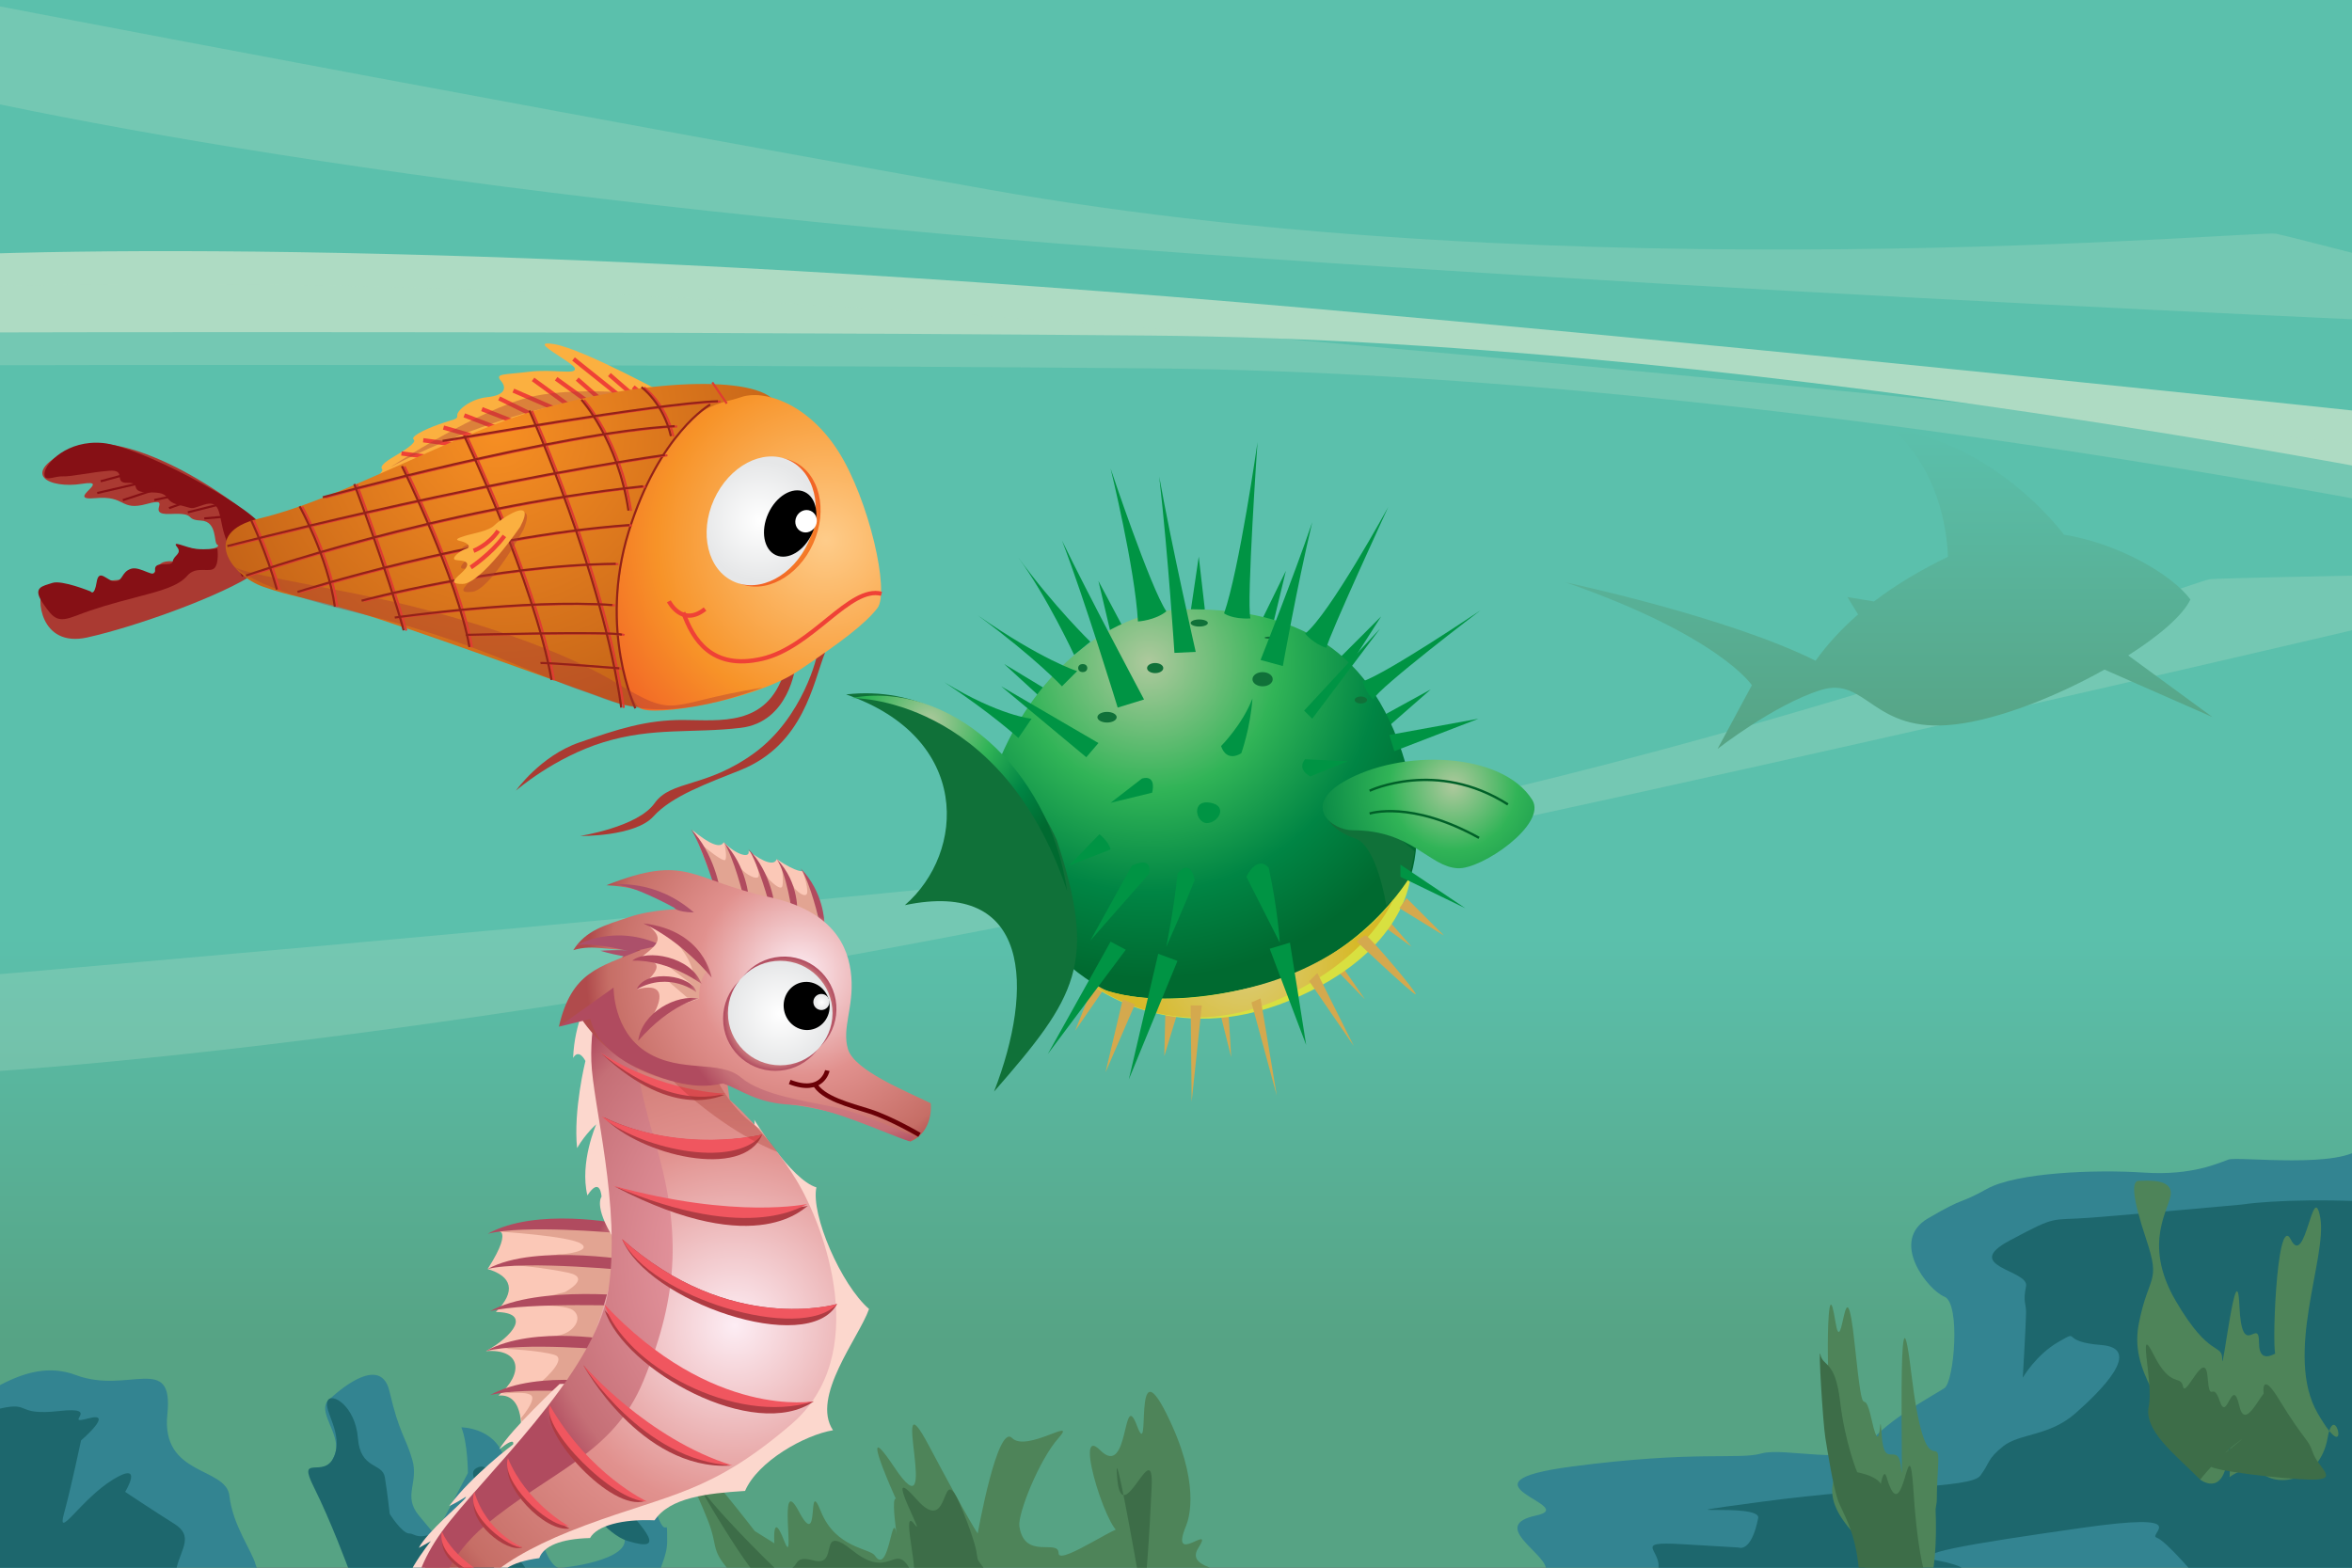 <?xml version="1.0" encoding="utf-8"?>
<!-- Generator: Adobe Illustrator 16.0.0, SVG Export Plug-In . SVG Version: 6.00 Build 0)  -->
<!DOCTYPE svg PUBLIC "-//W3C//DTD SVG 1.1//EN" "http://www.w3.org/Graphics/SVG/1.1/DTD/svg11.dtd">
<svg version="1.1" id="Layer_1" xmlns="http://www.w3.org/2000/svg" xmlns:xlink="http://www.w3.org/1999/xlink" x="0px" y="0px"
	 width="1440px" height="960px" viewBox="0 0 1440 960" enable-background="new 0 0 1440 960" xml:space="preserve">
<rect x="0" y="0" width="1440" height="960" fill="#333333" stroke="none"/>
<g id="WATER">
	
		<linearGradient id="SVGID_1_" gradientUnits="userSpaceOnUse" x1="15786.273" y1="388.977" x2="15786.273" y2="136.952" gradientTransform="matrix(-0.093 0 0 -1 2186.427 961)">
		<stop  offset="0" style="stop-color:#5BC0AC"/>
		<stop  offset="1" style="stop-color:#56A384"/>
	</linearGradient>
	<rect x="-35.355" y="-1.393" fill="url(#SVGID_1_)" width="1494.689" height="966.393"/>
</g>
<g id="SEA">
	<path fill="#AEDBC3" d="M-75.323,158.613c117.551-8.369,416.463-10.043,876.572,30.13
		c460.109,40.173,1014.269,103.779,1014.269,103.779s-248.537,13.391-261.974,13.391c-13.42,0-453.384-97.084-849.702-100.432
		c-396.301-3.348-792.603-1.674-792.603-1.674L-75.323,158.613z"/>
	<path opacity="0.3" fill="#AEDBC3" enable-background="new    " d="M-75.323,178.7c117.551-8.369,416.463-10.043,876.572,30.13
		c460.109,40.172,1014.269,103.779,1014.269,103.779S1566.979,326,1553.544,326c-13.42,0-453.384-97.084-849.702-100.432
		c-396.301-3.348-792.603-1.674-792.603-1.674L-75.323,178.7z"/>
	<path opacity="0.3" fill="#AEDBC3" enable-background="new    " d="M-107.756,38.126c104.12,29.883,373.236,82.851,796.977,114.195
		c423.743,31.344,937.484,51.225,937.484,51.225s-221.096-58.128-233.21-60.421c-12.099-2.29-430.324,36.617-788.372-27.075
		C247.09,52.36-109.829-17.225-109.829-17.225L-107.756,38.126z"/>
	<path opacity="0.3" fill="#AEDBC3" enable-background="new    " d="M-120.186,660.896
		c108.322,0.515,381.715-21.519,798.066-106.312c416.354-84.797,916.219-205.042,916.219-205.042s-228.573,4.037-240.854,5.117
		c-12.268,1.079-404.25,151.994-766.148,187.831c-361.884,35.836-724.294,65.694-724.294,65.694L-120.186,660.896z"/>
</g>
<g id="CORAL">
	<path fill="#338491" d="M-51.533,882.049c37-24,66-52,98-40s60-14,56,24s36,32,38,50s14,34,16,42s22,22,30,28s26,16,32,18
		s8-26,8-26s-14-18-16-26s-12-46-12-46s0-2,6-14s-10-26-4-34c0,0,32-32,38-6s10,28,14,42s-6,22,4,34s10,12,10,12l0,0l20-38
		c0,0,0-18-4-28c0,0,20,0,26,18s0,8,6,18s12,12,14,22s8,28,14,28s50-6,38-22s-32-46-34-52s-8-20-8-20s32,12,36,18s22,28,28,44
		s6-2,6,16s-20,30,14,40s48,8,50,16s-6-26,36-22s62,28,72,34s-22,30,10,30s130,28,178,26s48-8,82-8s146-14,146-14s-34-30-36-52
		s-12-24-14-34s-34-26-6-32s-54-20,22-30s102-4,116-8s56,8,66-6s40-30,46-34s10-52,0-56s-34-34-10-48s18-8,36-18s66-12,96-10
		s46-6,52-8s70,6,82-8s44-32,50-36s12.585,34.531,12.585,34.531s-12.585,425.469-24.585,423.469s-1516-20-1516-20L-51.533,882.049z"
		/>
	<path fill="#1D676D" d="M1086.449,1097.637c-6-23-14-66-18-76s14,2-16-18s-44-26-38-40s-18-20,16-18s34,2,34,2s7.668,3.662,12-18
		c2-10-72,0,2-10s128-8,134-16s4-10,14-18s28-6,44-20s42-40,16-42s-12-10-26-2s-22,22-22,22s2-34,2-40s-2-6,0-16s-40-12-10-28
		s24-12,50-14s92-8,92-8s24-4,74-2s74,0,74,0l-52,350c0,0-110,6-108,0s14-16,10-52s-4-42-14-54s-10-12-10-12s-20-24-26-26
		s24-16-46-6s-108.047,16.241-88,20c32,6,18,16-10,20s-158,0-46,6s132,16,144,14c0,0,18,0,18,10s6,12,4,52s-8,48-20,52s-50,12-50,20
		s-16-78-30-86s-40-10-46-8s-10-22-2,24s-30-26-32-20s0,54,0,54L1086.449,1097.637z"/>
	<path fill="#1D676D" d="M337.61,981.066c-10.5-13.5-29.999-37.499-29.999-47.998s-4.5-38.998-15-34.498s11.999,14.999-12,31.498
		s-25.499,9-29.999,9s-11.999-12-11.999-12s-1.5-13.498-3-22.498s-14.999-4.5-16.499-23.999s-16.3-28.546-18.649-22.522
		c-2.349,6.024,10,20,4,34s-22.849-2.479-12.35,18.521s21,49.43,21,49.43l3,19.566c0,0-62.997,7.5-71.997,3
		S105.122,971.933,108.122,960s10.5-19.432-1.5-26.932s-29.999-19.499-29.999-19.499s12-19.5-7.5-7.5s-34.499,37.498-29.999,20.999
		s10.5-44.997,10.5-44.997s20.999-18,4.5-13.5s9-7.498-17.999-4.499s-16.754-5.999-36.125-1.5s-8.872,110.994-8.872,110.994
		L337.61,981.066z"/>
	<path fill="#1D676D" d="M338.467,866.049c-16.056,1.991,21.643,70.021,45.642,77.521s11.999-6-6-25.499
		S358.823,863.524,338.467,866.049z"/>
</g>
<g id="SEAWEED">
	<path fill="#4E8459" d="M1155.07,985.568c-20.619-8.489-10.5-29.999-13.5-37.498s-22.498-20.999-19.498-38.998s0-20.999-1.5-37.498
		s-1.5-47.998-1.5-47.998s0-43.498,4.5-14.999c4.499,28.499,5.998-41.999,11.998,14.999s4.5,19.499,10.5,46.498s4.5-13.499,6,9
		s10.5,1.5,12,20.999c1.499,19.499-3-134.993,5.999-59.997s17.999,32.999,16.499,58.497s0,16.498-1.5,25.498s-1.5-41.998,0,0
		S1180.568,996.067,1155.07,985.568z"/>
	<path fill="#4E8459" d="M1347.061,906.072c-22.498-47.998-43.498-65.996-37.498-95.995s13.5-24,4.5-50.998s-9-35.998-4.5-35.998
		s19.5-1.499,19.5,7.5s-18,29.998,3,65.996c20.998,35.998,28.498,25.498,28.498,35.998s9-67.496,10.5-32.998s11.998,6,11.998,22.499
		s13.5,3.001,10.5,7.5s0-88.496,9-70.497s13.498-37.498,17.998-13.499s-22.442,83.995-1.5,119.994c20.943,35.999,10.5-10.5,6,14.999
		s-28.498,29.999-38.998,22.499c-10.498-7.5-20.998,1.5-20.998,1.5s1.498-32.999-1.5-10.5
		C1360.561,916.571,1347.061,906.072,1347.061,906.072z"/>
	<path fill="#4E8459" d="M457.605,973.568c-25.499-25.498-16.5-22.499-23.999-41.998s-25.499-53.996-13.5-43.497
		s41.997,49.497,41.997,49.497l12,7.5c0,0-1.5-20.999,6-1.5s-4.5-43.497,9-17.999s4.5-22.499,13.5,0s30,22.498,33,26.998
		c8.998,13.5,10.498-31.43,13.498-11.999c3,19.43-7.5-41.997,3-16.499s-34.498-70.497-4.5-25.499c30,44.998-4.5-61.496,21-13.499
		C594.1,933.07,598.6,939.07,598.6,939.07s12-67.496,21-58.497c8.998,8.999,40.497-13.499,28.498,0
		c-11.998,13.499-25.06,46.571-23.998,53.997c3,20.999,23.998,7.567,23.998,16.499c0,8.931,44.998-23.999,38.998-13.499
		s-31.499-67.496-13.5-49.497s13.5-38.999,22.499-15s-3-49.497,17.999-7.499s14.064,63.997,12,68.996c-10.5,25.43,18-3,7.5,13.5
		c-10.5,16.498,38.997,11.998,23.998,26.997s55.497,19.5,40.498,25.499s1.501,10.499-7.499,11.999S457.605,973.568,457.605,973.568z
		"/>
	<path fill="#3D6D48" d="M1138.571,967.568c-1.5-29.998-10.499-40.498-13.499-49.497s-6-28.498-7.5-37.498s-4.5-58.496-3-50.997
		s9.001,2.999,12,28.498s10.499,43.498,10.499,43.498s17.999,2.999,14.999,11.999s0.344-18.107,3-9
		c10.5,35.999,13.499-37.43,16.499,9c3,46.429,9,55.497,9,55.497s0,10.5-4.5,13.5S1138.571,967.568,1138.571,967.568z"/>
	<path fill="#3D6D48" d="M1347.061,906.072c-16.498-16.5-34.498-29.999-31.498-44.998s-7.498-52.496,3-31.498
		c10.5,20.998,16.5,12,18,19.499s13.498-23.999,14.998-6s3.002,1.5,7.5,14.999c4.5,13.499,7.5-16.499,12,3s17.998-22.499,17.998-4.5
		s-10.498-26.999,6,0c16.5,26.999,18,23.998,21,32.998c2.998,9,16.498,16.5,0,16.5c-16.5,0-67.497-6-62.997-9
		c0,0,28.498-22.498,16.499-13.499S1347.061,906.072,1347.061,906.072z"/>
	<path fill="#3D6D48" d="M471.104,973.568c-16.498-13.568-55.496-85.495-46.497-68.996S474.104,960,474.104,960
		c19.499,4.569,7.499-8.861,23.999-4.431c16.501,4.43,1.5-23.999,23.999-6S547.601,944.932,556.6,960s-6-38.93,3-26.93
		s-20.999-40.498,1.5-14.999s13.5-29.998,28.499,7.5s3,22.499,14.999,37.498s22.5-5.999,26.999,3L696.093,960
		c0,0-15-85.426-12-53.928s22.499-28.5,20.999,4.499s-3,49.429-3,49.429c17.999,13.568,13.499,3.068,17.999,13.568
		S471.104,973.568,471.104,973.568z"/>
</g>
<g id="GERM">
	
		<linearGradient id="SVGID_2_" gradientUnits="userSpaceOnUse" x1="1156.567" y1="698.889" x2="1156.567" y2="502.398" gradientTransform="matrix(1 0 0 -1 0 961)">
		<stop  offset="0" style="stop-color:#5BC0AC"/>
		<stop  offset="1" style="stop-color:#56A384"/>
	</linearGradient>
	<path fill="url(#SVGID_2_)" d="M1354.559,439.102l-51.57-37.734c19.02-12.097,33.518-24.583,38.07-34.261
		c-11.04-15.054-43.564-34.133-77.361-39.722c-11.441-14.606-48.012-55.465-105.628-65.271
		c28.868,25.537,33.898,61.754,34.565,78.848c-16.772,8.078-31.969,17.165-45.297,27.358l-16.269-2.711l6.546,10.637
		c-10,8.699-18.738,18.132-26.045,28.361c-53.997-27-152.992-47.999-152.992-47.999c94.495,32.998,113.994,62.997,113.994,62.997
		l-20.999,38.998c0,0,34.498-26.999,62.997-35.998c28.498-8.998,31.498,26.999,82.495,20.999
		c26.964-3.172,62.31-17.245,91.411-33.574L1354.559,439.102z"/>
</g>
<g id="FRIENDS">
	<g>
		<g>
			<g>
				<path fill="#FBC8B7" d="M302.185,753.801c0,0,14.296-4.717-3.627,23.314c14.853,4.41,17.632,13.563,5.015,26.311
					c22.242,0.277,10.495,14.814-6.081,23.953c21.376-1.516,23.638,13.419,7.671,27.235c16.928-1.569,13.709,24.861,13.709,24.861
					s105.625-68.325,66.249-122.201C342.995,745.63,302.185,753.801,302.185,753.801z"/>
				<path fill="#E2A492" d="M305.405,754.175c0,0,43.014,2.646,50.297,7.407c7.281,4.764-11.654,6.752-12.651,6.405
					c-0.996-0.344-30.555,6.519-30.555,6.519s21,1.706,35.532,4.891c14.531,3.183-2.262,11.873-2.262,11.873l-36.594,8.894
					c0,0,35.183-2.681,41.685,2.184c6.504,4.86,0.269,14.241-9.87,15.562c-10.138,1.318-31.468,8.062-31.468,8.062
					s20.9,0.928,29.987,3.708c9.086,2.78-10.575,18.664-10.575,18.664L307.4,853.53c0,0,14.818-1.931,17.896,0.999
					c3.078,2.933-6.29,13.828-6.29,13.828l1.479,6.47c0,0,60.046-61.438,59.567-85.804c-0.477-24.361-1.912-34.17-1.912-34.17
					S327.168,748.325,305.405,754.175z"/>
				
					<radialGradient id="SVGID_3_" cx="1554.112" cy="216.046" r="71.848" gradientTransform="matrix(-0.945 -0.328 0.328 -0.945 1832.296 1492.259)" gradientUnits="userSpaceOnUse">
					<stop  offset="0" style="stop-color:#FDEDF4"/>
					<stop  offset="0.481" style="stop-color:#E1919A"/>
					<stop  offset="0.895" style="stop-color:#C56F76"/>
					<stop  offset="1" style="stop-color:#B04B5F"/>
				</radialGradient>
				<path fill="url(#SVGID_3_)" d="M379.656,749.422c0,0-51.483-10.428-81.054,6.115c22.094-5.733,77.646-0.596,77.646-0.596
					L379.656,749.422z"/>
				
					<radialGradient id="SVGID_4_" cx="1521.353" cy="197.657" r="85.209" gradientTransform="matrix(-0.945 -0.328 0.328 -0.945 1832.296 1492.259)" gradientUnits="userSpaceOnUse">
					<stop  offset="0" style="stop-color:#FDEDF4"/>
					<stop  offset="0.481" style="stop-color:#E1919A"/>
					<stop  offset="0.895" style="stop-color:#C56F76"/>
					<stop  offset="1" style="stop-color:#B04B5F"/>
				</radialGradient>
				<path fill="url(#SVGID_4_)" d="M393.824,772.957c0,0-65.696-12.385-95.267,4.158c22.096-5.731,91.86,1.357,91.86,1.357
					L393.824,772.957z"/>
				
					<radialGradient id="SVGID_5_" cx="1517.938" cy="176.257" r="82.124" gradientTransform="matrix(-0.945 -0.328 0.328 -0.945 1832.296 1492.259)" gradientUnits="userSpaceOnUse">
					<stop  offset="0" style="stop-color:#FDEDF4"/>
					<stop  offset="0.481" style="stop-color:#E1919A"/>
					<stop  offset="0.895" style="stop-color:#C56F76"/>
					<stop  offset="1" style="stop-color:#B04B5F"/>
				</radialGradient>
				<path fill="url(#SVGID_5_)" d="M393.115,794.304c0,0-63.528-7.905-93.096,8.634c22.094-5.732,89.691-3.115,89.691-3.115
					L393.115,794.304z"/>
				
					<radialGradient id="SVGID_6_" cx="1531.602" cy="147.816" r="71.847" gradientTransform="matrix(-0.945 -0.328 0.328 -0.945 1832.296 1492.259)" gradientUnits="userSpaceOnUse">
					<stop  offset="0" style="stop-color:#FDEDF4"/>
					<stop  offset="0.481" style="stop-color:#E1919A"/>
					<stop  offset="0.895" style="stop-color:#C56F76"/>
					<stop  offset="1" style="stop-color:#B04B5F"/>
				</radialGradient>
				<path fill="url(#SVGID_6_)" d="M378.543,821.263c0,0-51.482-10.427-81.052,6.116c22.095-5.731,77.646-0.596,77.646-0.596
					L378.543,821.263z"/>
				
					<radialGradient id="SVGID_7_" cx="1520.342" cy="123.199" r="71.849" gradientTransform="matrix(-0.945 -0.328 0.328 -0.945 1832.296 1492.259)" gradientUnits="userSpaceOnUse">
					<stop  offset="0" style="stop-color:#FDEDF4"/>
					<stop  offset="0.481" style="stop-color:#E1919A"/>
					<stop  offset="0.895" style="stop-color:#C56F76"/>
					<stop  offset="1" style="stop-color:#B04B5F"/>
				</radialGradient>
				<path fill="url(#SVGID_7_)" d="M381.103,848.211c0,0-51.481-10.424-81.053,6.115c22.094-5.729,77.646-0.595,77.646-0.595
					L381.103,848.211z"/>
			</g>
			<path fill="#FCD7CD" d="M342.626,847.514c0,0-29.71,27.664-36.981,40.031c10.336-8.326,8.491-3.011,8.491-3.011
				s-25.149,18.822-39.174,37.778c9.846-4.771,11.433-7.197,9.846-4.771c-1.588,2.427-23.618,20.842-28.407,30.35
				c7.394-4.139,7.394-4.139,7.394-4.139s-21.407,26.192-18.407,40.151c2.397-4.754,2.554-8.425,5.457-9.278
				c-6.867,15.489-0.407,29.771,6.348,35.34c6.752,5.574,1.833-22.447,4.29-23.085c2.454-0.636,68.264-87.247,68.264-87.247
				l44.481-53.064L342.626,847.514z"/>
			<path fill="#FCD7CD" d="M382.02,585.534c0,0-29.311,19.474-31.14,62.308c3.634-6.182,7.54,1.874,7.54,1.874
				s-7.493,30.161-5.107,53.329c5.452-9.275,11.746-14.537,11.746-14.537s-10.299,23.23-5.434,43.536
				c7.938-12.138,8.668,0.773,8.668,0.773s-4.965,5.722,7.47,25.674c12.434,19.956,15.098-15.606,15.125-17.829
				c0.026-2.227,15.664-79.45,15.691-81.673c0.029-2.228-23.251-74.591-23.251-74.591"/>
			<path fill="#FCD7CD" d="M461.5,685.25c0,0,22.825,37.212,38.338,41.854c-3.541,16.643,15.06,59.584,32.227,74.48
				c-5.998,17.278-35.814,53.835-22.053,74.25c-17.388,2.899-46.062,19.007-53.851,37.154c-23.601,1.484-46.103,4.103-55.396,17.999
				c-19.786-0.91-35.412,3.344-39.51,10.857c-18.022,0.444-28.536,4.988-31.074,12.297c-18.716,2.438-25.473,9.029-24.862,13.707
				c-14.037,1.827-28.675,16.107-28.675,16.107l145.621-136.351l28.771-95.748C451.036,751.858,464.592,687.067,461.5,685.25z"/>
			
				<radialGradient id="SVGID_8_" cx="1528.757" cy="189.63" r="234.544" gradientTransform="matrix(-0.945 -0.328 0.328 -0.945 1832.296 1492.259)" gradientUnits="userSpaceOnUse">
				<stop  offset="0" style="stop-color:#FDEDF4"/>
				<stop  offset="0.48" style="stop-color:#E1918E"/>
				<stop  offset="0.895" style="stop-color:#C66E66"/>
				<stop  offset="1" style="stop-color:#B04B4C"/>
			</radialGradient>
			<path fill="url(#SVGID_8_)" d="M446.742,673.427c0,0,22.891,19.858,40.624,48.85c17.735,28.993,46.576,107.509-2.891,149.905
				s-73.79,42.396-126.233,61.913c-52.448,19.521-75.547,40.297-81.383,68.547c-5.838,28.26,20.811,80.198,57.006,67.448
				c36.196-12.751,16.672-40.875,5.499-48.726c-11.177-7.852-19.104-2.166-7.65,19.185c-22.08-13.622-23.204-29.336-4.995-39.957
				c3.733-2.178,22.585-1.71,38.948,16.501c23.993,26.695-5.918,82.831-51.316,72.037c-45.397-10.796-63.392-54.769-62.435-96.136
				c0.956-41.369,40.161-81.367,71.956-110.046c31.796-28.674,54.148-97.36,54.573-131.47
				c0.423-34.104-36.117-137.629,8.637-170.742C431.835,547.623,446.742,673.427,446.742,673.427z"/>
			
				<radialGradient id="SVGID_9_" cx="1570.501" cy="-53.587" r="11.211" gradientTransform="matrix(-0.945 -0.328 0.328 -0.945 1832.296 1492.259)" gradientUnits="userSpaceOnUse">
				<stop  offset="0" style="stop-color:#FDEDF4"/>
				<stop  offset="0.48" style="stop-color:#E1918E"/>
				<stop  offset="0.895" style="stop-color:#C66E66"/>
				<stop  offset="1" style="stop-color:#B04B4C"/>
			</radialGradient>
			<path fill="url(#SVGID_9_)" d="M328.721,1018.416c0,0-21.125,5.445,2.992,22.133
				C328.107,1031.979,324.406,1025.482,328.721,1018.416z"/>
			
				<radialGradient id="SVGID_10_" cx="1541.788" cy="-54.057" r="42.916" gradientTransform="matrix(-0.945 -0.328 0.328 -0.945 1832.296 1492.259)" gradientUnits="userSpaceOnUse">
				<stop  offset="0" style="stop-color:#FDEDF4"/>
				<stop  offset="0.48" style="stop-color:#E1918E"/>
				<stop  offset="0.895" style="stop-color:#C66E66"/>
				<stop  offset="1" style="stop-color:#B04B4C"/>
			</radialGradient>
			<path fill="url(#SVGID_10_)" d="M322.675,1003.66c0,0,21.664,1.934,32.97,14.42c11.302,12.484,18.613,41.832-3.009,63.365
				c36.19-30.254,20.212-60.372,7.554-71.098C347.529,999.627,329.53,997.844,322.675,1003.66z"/>
			
				<radialGradient id="SVGID_11_" cx="1485.035" cy="247.198" r="201.216" gradientTransform="matrix(-0.945 -0.328 0.328 -0.945 1832.296 1492.259)" gradientUnits="userSpaceOnUse">
				<stop  offset="0" style="stop-color:#FDEDF4"/>
				<stop  offset="0.481" style="stop-color:#E1919A"/>
				<stop  offset="0.895" style="stop-color:#C56F76"/>
				<stop  offset="1" style="stop-color:#B04B5F"/>
			</radialGradient>
			<path fill="url(#SVGID_11_)" d="M386.57,597.932c0,0-6.169,32.2,14.043,99.69c16.096,53.741,15.748,93.678-6.725,148.079
				c-18.653,45.149-56.74,54.766-97.354,88.82c-40.612,34.053-39.979,90.858-34.865,109.016
				c-14.623-40.813-14.967-72.704,8.871-105.631c23.84-32.928,94.033-96.425,101.934-147.789
				c7.907-51.365-9.562-114.021-10.425-140.133c-0.862-26.113,5.995-53.021,21.278-65.586
				C383.659,593.448,386.57,597.932,386.57,597.932z"/>
			<path fill="#AC506A" d="M367.554,582.216c0,0,21.529-1.528,27.944,1.442C391.862,589.843,367.554,582.216,367.554,582.216z"/>
			<g>
				<path fill="#AF3C43" d="M443.923,670.462c-1.328-0.46-30.465,16.974-75.438-25.072
					C407.051,670.146,443.923,670.462,443.923,670.462z"/>
				<path fill="#AF3C43" d="M466.649,694.732c0,0-48.573,12.646-97.087-10.618C391.964,707.526,455.178,722.77,466.649,694.732z"/>
				<path fill="#AF3C43" d="M494.805,738.386c-1.328-0.464-29.125,34.569-118.097-11.581
					C452.377,747.634,494.805,738.386,494.805,738.386z"/>
				<path fill="#AF3C43" d="M512.526,798.521c0,0-65.301,19.371-131.652-39.743C396.308,796.898,494.659,831.042,512.526,798.521z"
					/>
				<path fill="#AF3C43" d="M498.292,858.117c0,0-61.698,14.715-128.071-55.779C382.265,839.141,461.978,883.358,498.292,858.117z"
					/>
				<path fill="#AF3C43" d="M357.079,835.903c0,0,37.926,45.549,89.93,61.619C392.025,900.402,357.079,835.903,357.079,835.903z"/>
				<path fill="#AF3C43" d="M394.795,919.235c0,0-33.437-12.717-57.869-55.305C331.583,877.896,373.914,925.765,394.795,919.235z"/>
				<path fill="#AF3C43" d="M348.762,936.017c0,0-26.427-12.894-37.395-39.932C306.621,909.762,333.38,938.498,348.762,936.017z"/>
				<path fill="#AF3C43" d="M319.809,947.562c0,0-21.69-6.156-28.979-30.928C285.182,931.48,310.306,951.337,319.809,947.562z"/>
				<path fill="#AF3C43" d="M298.384,964.948c0,0-19.867-7.117-27.389-24.062C267.714,956.059,290.747,968.003,298.384,964.948z"/>
				<path fill="#AF3C43" d="M284.359,983.904c0,0-20.09,2.098-30.164-11.778C257.068,993.884,284.359,983.904,284.359,983.904z"/>
				<path fill="#AF3C43" d="M274.367,1011.255c0,0-14.857,2.754-22.096,0.733C266.551,1020.898,274.367,1011.255,274.367,1011.255z"
					/>
				<path fill="#AF3C43" d="M278.23,1037.312c0,0-8.039,3.139-18.247,1.078C266.257,1047.488,276.853,1041.279,278.23,1037.312z"/>
				<path fill="#AF3C43" d="M292.637,1061.586c0,0,0.425,6.998-13.793,8.268C284.533,1064.909,292.637,1061.586,292.637,1061.586z"
					/>
				<path fill="#AF3C43" d="M311.332,1073.515c0,0,7.988,5.231-1.157,14.415C325.963,1081.056,315.747,1076.529,311.332,1073.515z"
					/>
				<path fill="#AF3C43" d="M349.754,1084.382c0,0-0.345-9.016-12.478-11.25C342.829,1067.149,354.54,1080.608,349.754,1084.382z"/>
				<path fill="#AF3C43" d="M368.803,1050.955c0,0-11.32-8.146-15.051-5.982C362.15,1036.52,368.803,1050.955,368.803,1050.955z"/>
				<path fill="#AF3C43" d="M359.672,1016.129c0,0-10.069,1.475-10.658,14.61C345.55,1022.125,352.327,1010.118,359.672,1016.129z"
					/>
				<path fill="#AF3C43" d="M332.734,1017.575c0,0-6.233-2.063-7.178-10.79C321.167,1015.146,326.941,1018.529,332.734,1017.575z"/>
				<path fill="#AF3C43" d="M326.921,1028.959c0,0-2.237,3.225-6.239,3.318C326.697,1037.823,326.921,1028.959,326.921,1028.959z"/>
				<path fill="#AF3C43" d="M439.629,662.456c-32.255-4.683-56.225-33.231-54.577-61.574
					C385.052,600.882,389.786,640.873,439.629,662.456z"/>
			</g>
			<g>
				<path fill="#F0565F" d="M444.562,669.689c-1.328-0.459-31.306,12.962-77.104-25.274
					C406.009,669.215,444.562,669.689,444.562,669.689z"/>
				<path fill="#F0565F" d="M466.649,694.732c0,0-49.911,12.21-98.417-11.079C389.949,702.608,448.579,716.755,466.649,694.732z"/>
				<path fill="#F0565F" d="M494.596,737.198c-1.329-0.463-32.798,25.844-119.248-11.116
					C451.022,746.89,494.596,737.198,494.596,737.198z"/>
				<path fill="#F0565F" d="M512.526,798.521c0,0-65.349,19.512-131.652-39.743C397.785,794.432,490.277,822.568,512.526,798.521z"
					/>
				<path fill="#F0565F" d="M498.292,858.117c0,0-61.984,11.242-128.294-59.43C381.999,835.617,449.754,873.532,498.292,858.117z"/>
				<path fill="#F0565F" d="M357.079,835.903c0,0,39.334,45.423,91.341,61.487C393.726,894.789,357.079,835.903,357.079,835.903z"/>
				<path fill="#F0565F" d="M396.091,919.438c0,0-35.1-16.155-59.485-58.872C331.243,874.589,375.178,919.623,396.091,919.438z"/>
				<path fill="#F0565F" d="M348.148,934.566c0,0-26.222-14.562-37.156-41.688C306.224,906.612,334.205,934.691,348.148,934.566z"/>
				<path fill="#F0565F" d="M319.809,947.562c0,0-22.136-9.174-29.39-34.026C284.747,928.442,312.529,948.509,319.809,947.562z"/>
				<path fill="#F0565F" d="M298.384,964.948c0,0-20.342-10.045-27.843-27.042C267.238,953.14,292.279,966.799,298.384,964.948z"/>
				<path fill="#F0565F" d="M284.359,983.904c0,0-18.619,0.361-28.681-13.556C258.522,992.188,284.359,983.904,284.359,983.904z"/>
				<path fill="#F0565F" d="M273.818,1008.54c0,0-14.865,2.781-22.108,0.764C265.987,1018.231,273.818,1008.54,273.818,1008.54z"/>
				<path fill="#F0565F" d="M277.65,1034.691c0,0-8.048,3.162-18.255,1.109C265.659,1044.922,276.267,1038.681,277.65,1034.691z"/>
				<path fill="#F0565F" d="M292.029,1059.043c0,0,0.643,8.165-13.186,10.811C284.543,1064.884,292.029,1059.043,292.029,1059.043z"
					/>
				<path fill="#F0565F" d="M310.72,1070.991c0,0,6.725,7.794-2.438,17.024C324.088,1081.094,315.129,1074.012,310.72,1070.991z"/>
				<path fill="#F0565F" d="M349.143,1081.848c0,0-0.332-9.049-12.466-11.275C342.239,1064.561,353.938,1078.049,349.143,1081.848z"
					/>
				<path fill="#F0565F" d="M368.247,1048.27c0,0-8.789-5.779-16.123-3.609C360.536,1036.162,368.247,1048.27,368.247,1048.27z"/>
				<path fill="#F0565F" d="M359.907,1015.094c0,0-10.824-0.281-11.432,12.908C345.022,1019.359,352.566,1009.069,359.907,1015.094z
					"/>
				<path fill="#F0565F" d="M332.734,1017.575c0,0-6.763-4.829-7.692-13.591C320.638,1012.382,326.938,1018.541,332.734,1017.575z"
					/>
				<path fill="#F0565F" d="M326.921,1028.959c0,0-2.787,0.521-6.792,0.622C326.14,1035.141,326.921,1028.959,326.921,1028.959z"/>
				<path fill="#F0565F" d="M439.321,661.914c-27.968-5.239-55.899-37.028-54.214-65.481
					C385.107,596.433,391.528,639.179,439.321,661.914z"/>
			</g>
			<path opacity="0.3" fill="#A33228" enable-background="new    " d="M384.415,598.426c0,0,5.913,34.445,28.772,47.964
				c22.857,13.519,26.441,16.066,26.441,16.066s8.784,18.128,25.562,28.792c4.929,6.178,10.892,14.204,10.892,14.204
				S451.873,697,420.35,669.726C382.273,636.773,384.415,598.426,384.415,598.426z"/>
		</g>
		<g>
			<g>
				<path fill="#FBC8B7" d="M491.68,533.412c0,0-3.12,1.447-16.133-7.285c-1.468,3.904-7.375,2.473-17.282-5.125
					c1.31,4.866-7.292,2.756-15.167-5.249c-1.989,3.832-8.312,1.517-19.285-7.496c6.869,9.071,14.691,35.734,14.691,35.734
					s32.68,10.305,60.573,19.037C502.644,551.729,491.68,533.412,491.68,533.412z"/>
				<path fill="#E2A492" d="M491.76,534.41c0,0,4.21,12.271,1.735,13.511c-2.476,1.239-7.36-4.05-7.229-4.3
					c0.132-0.248-7.533-12.081-7.533-12.081s0.992,6.696,0.325,10.811c-0.665,4.115-8.256-3.851-8.256-3.851l-9.758-14.748
					c0,0,5.41,12.657,2.788,13.605c-2.624,0.946-9.604-3.607-11.536-7.396c-1.926-3.789-8.667-12.786-8.667-12.786
					s1.513,6.862,0.554,9.228c-0.947,2.369-13.702-8.438-13.702-8.438l-5.702-8.664l13.727,34.692l62.839,19.743
					C501.343,563.734,497.938,543.323,491.76,534.41z"/>
				
					<radialGradient id="SVGID_12_" cx="1382.982" cy="655.483" r="22.146" gradientTransform="matrix(0.469 -0.883 2.517 1.335 -1809.593 924.952)" gradientUnits="userSpaceOnUse">
					<stop  offset="0" style="stop-color:#FDEDF4"/>
					<stop  offset="0.481" style="stop-color:#E1919A"/>
					<stop  offset="0.895" style="stop-color:#C56F76"/>
					<stop  offset="1" style="stop-color:#B04B5F"/>
				</radialGradient>
				<path fill="url(#SVGID_12_)" d="M504.692,564.784c0,0-0.342-18.697-14.55-33.039c6.138,8.997,11.33,32.03,11.33,32.03
					L504.692,564.784z"/>
				
					<radialGradient id="SVGID_13_" cx="1378.706" cy="649.64" r="23.345" gradientTransform="matrix(0.469 -0.883 2.517 1.335 -1809.593 924.952)" gradientUnits="userSpaceOnUse">
					<stop  offset="0" style="stop-color:#FDEDF4"/>
					<stop  offset="0.481" style="stop-color:#E1919A"/>
					<stop  offset="0.895" style="stop-color:#C56F76"/>
					<stop  offset="1" style="stop-color:#B04B5F"/>
				</radialGradient>
				<path fill="url(#SVGID_13_)" d="M488.094,559.589c0,0,1.657-19.116-12.547-33.462c6.132,8.997,9.329,32.454,9.329,32.454
					L488.094,559.589z"/>
				
					<radialGradient id="SVGID_14_" cx="1376.073" cy="644.279" r="23.432" gradientTransform="matrix(0.469 -0.883 2.517 1.335 -1809.593 924.952)" gradientUnits="userSpaceOnUse">
					<stop  offset="0" style="stop-color:#FDEDF4"/>
					<stop  offset="0.481" style="stop-color:#E1919A"/>
					<stop  offset="0.895" style="stop-color:#C56F76"/>
					<stop  offset="1" style="stop-color:#B04B5F"/>
				</radialGradient>
				<path fill="url(#SVGID_14_)" d="M474.404,555.302c0,0-1.967-21.035-16.173-35.383c6.135,8.999,12.952,34.377,12.952,34.377
					L474.404,555.302z"/>
				
					<radialGradient id="SVGID_15_" cx="1373.312" cy="638.63" r="23.076" gradientTransform="matrix(0.469 -0.883 2.517 1.335 -1809.593 924.952)" gradientUnits="userSpaceOnUse">
					<stop  offset="0" style="stop-color:#FDEDF4"/>
					<stop  offset="0.481" style="stop-color:#E1919A"/>
					<stop  offset="0.895" style="stop-color:#C56F76"/>
					<stop  offset="1" style="stop-color:#B04B5F"/>
				</radialGradient>
				<path fill="url(#SVGID_15_)" d="M458.478,550.319c0,0-1.168-20.223-15.38-34.566c6.142,8.998,12.167,33.56,12.167,33.56
					L458.478,550.319z"/>
				
					<radialGradient id="SVGID_16_" cx="1369.085" cy="631.921" r="24.098" gradientTransform="matrix(0.469 -0.883 2.517 1.335 -1809.593 924.952)" gradientUnits="userSpaceOnUse">
					<stop  offset="0" style="stop-color:#FDEDF4"/>
					<stop  offset="0.481" style="stop-color:#E1919A"/>
					<stop  offset="0.895" style="stop-color:#C56F76"/>
					<stop  offset="1" style="stop-color:#B04B5F"/>
				</radialGradient>
				<path fill="url(#SVGID_16_)" d="M440.85,544.801c0,0-3.649-22.682-17.857-37.023c6.135,8.998,14.64,36.016,14.64,36.016
					L440.85,544.801z"/>
			</g>
			
				<radialGradient id="SVGID_17_" cx="1513.095" cy="601.639" r="130.362" gradientTransform="matrix(-0.984 0.177 -0.177 -0.984 2084.602 920.356)" gradientUnits="userSpaceOnUse">
				<stop  offset="0" style="stop-color:#FDEDF4"/>
				<stop  offset="0.48" style="stop-color:#E1918E"/>
				<stop  offset="0.895" style="stop-color:#C66E66"/>
				<stop  offset="1" style="stop-color:#B04B4C"/>
			</radialGradient>
			<path fill="url(#SVGID_17_)" d="M444.49,661.171c0,0,10.292,11.658,40.794,15.357c22.164,2.685,55.176,12.71,71.956,22.558
				c10.661-4.3,13.354-15.796,12.57-23.528c-15.82-7.68-46.684-20.15-50.609-33.004c-3.927-12.854,3.562-25.39,2.016-44.436
				c-1.544-19.046-11.54-40.333-50.415-48.816c-48.466-10.577-49.646-26.916-99.562-7.202c25.24,0.837,47.232,14.484,47.232,14.484
				s-18.625,0.028-33.416,5.048c-14.791,5.021-26.396,7.987-34.053,20.219c12.853-3.925,21.652,0.817,41.523-0.171
				c-25.86,10.747-42.567,13.271-50.351,47.025c10.378-5.597,14.232-4.194,14.232-4.194S387.442,673.668,444.49,661.171z"/>
			
				<radialGradient id="SVGID_18_" cx="1532.059" cy="576.741" r="32.013" gradientTransform="matrix(-0.984 0.177 -0.177 -0.984 2084.602 920.356)" gradientUnits="userSpaceOnUse">
				<stop  offset="0" style="stop-color:#FDEDF4"/>
				<stop  offset="0.481" style="stop-color:#E1919A"/>
				<stop  offset="0.895" style="stop-color:#C56F76"/>
				<stop  offset="1" style="stop-color:#B04B5F"/>
			</radialGradient>
			<circle fill="url(#SVGID_18_)" cx="474.723" cy="623.749" r="32.007"/>
			
				<radialGradient id="SVGID_19_" cx="1525.727" cy="581.666" r="32.007" gradientTransform="matrix(-0.984 0.177 -0.177 -0.984 2084.602 920.356)" gradientUnits="userSpaceOnUse">
				<stop  offset="0" style="stop-color:#FDEDF4"/>
				<stop  offset="0.481" style="stop-color:#E1919A"/>
				<stop  offset="0.895" style="stop-color:#C56F76"/>
				<stop  offset="1" style="stop-color:#B04B5F"/>
			</radialGradient>
			<path fill="url(#SVGID_19_)" d="M448.583,623.447c3.127,17.395,19.765,28.966,37.163,25.837s28.967-19.771,25.839-37.164
				c-3.129-17.401-19.77-28.968-37.167-25.839C457.021,589.41,445.454,606.046,448.583,623.447z"/>
			
				<radialGradient id="SVGID_20_" cx="1528.543" cy="579.555" r="32.014" gradientTransform="matrix(-0.984 0.177 -0.177 -0.984 2084.602 920.356)" gradientUnits="userSpaceOnUse">
				<stop  offset="0" style="stop-color:#FFFFFF"/>
				<stop  offset="1" style="stop-color:#E6E7E8"/>
			</radialGradient>
			<circle fill="url(#SVGID_20_)" cx="477.686" cy="620.357" r="32.007"/>
			<ellipse transform="matrix(0.177 0.984 -0.984 0.177 1012.746 21.119)" cx="493.745" cy="616.127" rx="14.772" ry="14.07"/>
			
				<radialGradient id="SVGID_21_" cx="1502.546" cy="581.761" r="4.925" gradientTransform="matrix(-0.984 0.177 -0.177 -0.984 2084.602 920.356)" gradientUnits="userSpaceOnUse">
				<stop  offset="0" style="stop-color:#FFFFFF"/>
				<stop  offset="1" style="stop-color:#E6E7E8"/>
			</radialGradient>
			<circle fill="url(#SVGID_21_)" cx="502.882" cy="613.588" r="4.924"/>
			<path fill="#AC506A" d="M376.007,541.795c0,0,25.051-3.789,48.792,16.957c-10.758-0.21-11.947-2.854-11.947-2.854
				S386.644,541.311,376.007,541.795z"/>
			<path fill="#AC506A" d="M353.348,578.744c0,0,22.613-13.356,51.468,0.04c-15.108,3.429-18.567,4.052-18.567,4.052
				S365.935,577.197,353.348,578.744z"/>
			<path fill="none" stroke="#6A0006" stroke-width="2.814" stroke-miterlimit="10" d="M562.931,694.967
				c0,0-17.324-10.226-30.72-14.489c-11.455-3.646-29.052-7.879-33.562-17.073"/>
			<path fill="none" stroke="#6A0006" stroke-width="2.814" stroke-miterlimit="10" d="M506.529,655.555c0,0-3.052,14.842-23.042,7
				"/>
			
				<radialGradient id="SVGID_22_" cx="1474.326" cy="607.34" r="122.115" gradientTransform="matrix(-0.984 0.177 -0.177 -0.984 2084.602 920.356)" gradientUnits="userSpaceOnUse">
				<stop  offset="0" style="stop-color:#FDEDF4"/>
				<stop  offset="0.481" style="stop-color:#E1919A"/>
				<stop  offset="0.895" style="stop-color:#C56F76"/>
				<stop  offset="1" style="stop-color:#B04B5F"/>
			</radialGradient>
			<path fill="url(#SVGID_22_)" d="M559.783,696.008c0,0-31.642-14.322-48.495-17.962c-16.855-3.642-44.658-7.219-57.598-18.231
				c-12.939-11.017-36.655-2.465-57.56-15.382c-20.907-12.919-20.476-39.679-20.476-39.679l-33.478,23.951l19.305-4.729
				c0,0,2.313,18.165,30.307,30.764c27.996,12.598,41.463,10.649,50.884,8.72c11.694,4.094,20.549,12.267,42.611,13.068
				c22.062,0.797,59.608,18.822,71.18,22.222C559.297,697.288,559.783,696.008,559.783,696.008z"/>
			<g>
				<path fill="#FBC8B7" d="M391.136,634.92c0,0,29.331-36.922-1.396-29.055c18.862-14.097,13.471-18.656,0.436-17.717
					c11.315-9.193,17.975-12.397,6.596-21.616c24.496,3.995,35.825,28.538,35.825,28.538s-10.045,1.428-4.521,16.436
					C413.762,616.531,401.032,619.363,391.136,634.92z"/>
				<path fill="#E2A492" d="M410.429,573.053c0,0,12.182,11.8,14.012,23.14c-7.778-4.949-19.034-7.396-19.034-7.396l19.058,14.761
					l-16.034-3.228l12.377,10.604l7.27,0.571c0,0-0.538-11.742,4.521-16.436C427.681,583.841,410.429,573.053,410.429,573.053z"/>
				
					<radialGradient id="SVGID_23_" cx="1551.193" cy="556.874" r="45.329" gradientTransform="matrix(-0.987 -0.161 0.161 -0.987 1918.187 1385.819)" gradientUnits="userSpaceOnUse">
					<stop  offset="0" style="stop-color:#FDEDF4"/>
					<stop  offset="0.481" style="stop-color:#E1919A"/>
					<stop  offset="0.895" style="stop-color:#C56F76"/>
					<stop  offset="1" style="stop-color:#B04B5F"/>
				</radialGradient>
				<path fill="url(#SVGID_23_)" d="M435.695,598.643c0,0-4.479-28.943-41.812-33.195
					C418.4,576.808,435.695,598.643,435.695,598.643z"/>
				
					<radialGradient id="SVGID_24_" cx="1568.165" cy="515.321" r="33.195" gradientTransform="matrix(-0.987 -0.161 0.161 -0.987 1918.187 1385.819)" gradientUnits="userSpaceOnUse">
					<stop  offset="0" style="stop-color:#FDEDF4"/>
					<stop  offset="0.481" style="stop-color:#E1919A"/>
					<stop  offset="0.895" style="stop-color:#C56F76"/>
					<stop  offset="1" style="stop-color:#B04B5F"/>
				</radialGradient>
				<path fill="url(#SVGID_24_)" d="M428.076,611.506c0,0-17.008,2.747-37.331,25.805
					C392.973,619.887,414.434,608.666,428.076,611.506z"/>
				
					<radialGradient id="SVGID_25_" cx="1567.591" cy="531.577" r="34.746" gradientTransform="matrix(-0.987 -0.161 0.161 -0.987 1918.187 1385.819)" gradientUnits="userSpaceOnUse">
					<stop  offset="0" style="stop-color:#FDEDF4"/>
					<stop  offset="0.481" style="stop-color:#E1919A"/>
					<stop  offset="0.895" style="stop-color:#C56F76"/>
					<stop  offset="1" style="stop-color:#B04B5F"/>
				</radialGradient>
				<path fill="url(#SVGID_25_)" d="M426.269,607.531c0,0-16.266-13.08-36.528-1.666
					C395.566,592.71,424.245,597.387,426.269,607.531z"/>
				
					<radialGradient id="SVGID_26_" cx="1558.648" cy="542.602" r="42.252" gradientTransform="matrix(-0.987 -0.161 0.161 -0.987 1918.187 1385.819)" gradientUnits="userSpaceOnUse">
					<stop  offset="0" style="stop-color:#FDEDF4"/>
					<stop  offset="0.481" style="stop-color:#E1919A"/>
					<stop  offset="0.895" style="stop-color:#C56F76"/>
					<stop  offset="1" style="stop-color:#B04B5F"/>
				</radialGradient>
				<path fill="url(#SVGID_26_)" d="M429.537,602.544c0,0-19.658-14.859-42.443-14.282
					C395.625,581.066,423.11,585.549,429.537,602.544z"/>
			</g>
		</g>
	</g>
	<g>
		<g>
			<path fill="#AA3A32" d="M161.59,324.995c-9.5-14.812-83.747-66.266-117.609-50.354c-33.866,15.913-13.222,24.746,6.121,21.645
				c19.346-3.103-10.996,10.575,8.204,8.768c19.203-1.808,14.821,8.192,31.72,3.509c16.896-4.685-2.083,6.976,14.388,6.177
				c16.466-0.801,8.127,3.519,18.554,4.019c10.43,0.496,7.631,13.946,10.15,14.879c2.518,0.933-5.103,4.678-15.966,2.165
				c-10.859-2.513,2.954,8.845-11.359,7.917c-14.311-0.928-5.748,10.502-18.549,7.776c-12.805-2.724,1.006,2.735-14.813,3.606
				c-15.822,0.869-8.771,8.201-15.962,8.061c-7.191-0.14-25.75-4.157-29.99-1.352c-4.242,2.81-2.569,35.098,26.986,28.538
				c29.55-6.559,82.762-25.574,103.323-39.679C177.348,336.564,161.59,324.995,161.59,324.995z"/>
			<path fill="#861015" d="M148.205,353.217c0,0-9.646-19.414-11.955-30.152c-2.307-10.736-2.5-16.875-11.561-13.945
				c-9.062,2.931-5.081,2.495-15.293,0.055c-10.215-2.439-3.505-7.812-17.507-7.613c-13.997,0.199-4.559-6.182-13.761-5.891
				c-9.208,0.294,0.045-8.293-11.415-7.376c-11.458,0.917-22.679,3.608-28.334,3.419c-5.66-0.187-11.791,3.938-11.124-2.104
				c0.667-6.041,14.036-20.289,35.66-18.333s86.466,35.772,98.266,51.491C172.985,338.484,148.205,353.217,148.205,353.217z"/>
			<path fill="#861015" d="M133.092,335.821c0,0-7.097,0.963-13.137,0.294c-6.04-0.67-15.104-5.602-11.651-1.287
				c3.456,4.314-1.865,5.032-2.511,8.894c-0.645,3.862-11.485-0.831-10.857,5.354c0.625,6.184-8.871-2.729-14.767-0.76
				c-5.894,1.967-4.746,7.335-9.584,7.674c-4.843,0.339-9.978-8.528-11.411,0.487c-1.436,9.015-3.69,5.707-3.69,5.707
				S37.932,355,32.036,356.97c-5.894,1.968-12.512,2.547-5.747,12.468c6.768,9.921,9.162,11.933,20.574,7.518
				c11.404-4.416,21.329-7.251,36.622-11.239c15.293-3.989,25.65-6.775,31.157-13.152c5.51-6.38,13.713-1.544,16.683-4.708
				C134.296,344.691,133.092,335.821,133.092,335.821z"/>
			
				<line fill="none" stroke="#861015" stroke-width="1.302" stroke-miterlimit="10" x1="78.746" y1="290.062" x2="61.635" y2="294.721"/>
			
				<line fill="none" stroke="#861015" stroke-width="1.302" stroke-miterlimit="10" x1="83.738" y1="296.292" x2="59.529" y2="301.916"/>
			
				<line fill="none" stroke="#861015" stroke-width="1.302" stroke-miterlimit="10" x1="96.06" y1="299.401" x2="75.207" y2="306.27"/>
			
				<line fill="none" stroke="#861015" stroke-width="1.302" stroke-miterlimit="10" x1="105.172" y1="303.905" x2="94.435" y2="306.211"/>
			
				<line fill="none" stroke="#861015" stroke-width="1.302" stroke-miterlimit="10" x1="115.771" y1="306.822" x2="103.499" y2="311.145"/>
			
				<line fill="none" stroke="#861015" stroke-width="1.302" stroke-miterlimit="10" x1="134.327" y1="308.875" x2="115.008" y2="313.728"/>
			
				<line fill="none" stroke="#861015" stroke-width="1.302" stroke-miterlimit="10" x1="136.104" y1="316.498" x2="125.078" y2="317.461"/>
		</g>
		<g>
			<g>
				<path fill="#FBB040" d="M410.321,242.915c0,0-52.946-29.113-71.012-32.173c-18.066-3.062,11.794,10.937,12.647,14.943
					c0.855,4.005-13.203,0.092-28.277,1.993c-15.077,1.904-20.894,0.887-16.979,5.558c3.914,4.669,2.002,8.935-8.453,9.991
					c-10.458,1.056-18.56,8.293-18.299,11.06c0.263,2.77-1.57,2.125-11.453,5.646c-9.882,3.523-17.32,7.7-15.197,9.27
					c2.125,1.569-5.636,6.664-11.835,10.246c-6.199,3.583-9.007,6.3-7.497,7.86c1.509,1.56-8.426,8.151-4.439,8.524
					C233.514,296.205,410.321,242.915,410.321,242.915z"/>
				
					<line fill="none" stroke="#EF4136" stroke-width="2.605" stroke-miterlimit="10" x1="245.792" y1="277.677" x2="269.996" y2="280.837"/>
				<path fill="none" stroke="#EF4136" stroke-width="2.605" stroke-miterlimit="10" d="M259.127,269.603
					c0,0,19.917,2.479,20.823,3.414"/>
				
					<line fill="none" stroke="#EF4136" stroke-width="2.605" stroke-miterlimit="10" x1="271.536" y1="261.825" x2="299.958" y2="269.968"/>
				
					<line fill="none" stroke="#EF4136" stroke-width="2.605" stroke-miterlimit="10" x1="284.247" y1="254.358" x2="310.183" y2="264.302"/>
				
					<line fill="none" stroke="#EF4136" stroke-width="2.605" stroke-miterlimit="10" x1="295.056" y1="250.544" x2="320.376" y2="260.478"/>
				
					<line fill="none" stroke="#EF4136" stroke-width="2.605" stroke-miterlimit="10" x1="305.604" y1="243.961" x2="333.32" y2="257.619"/>
				
					<line fill="none" stroke="#EF4136" stroke-width="2.605" stroke-miterlimit="10" x1="314.278" y1="239.192" x2="345.678" y2="252.909"/>
				
					<line fill="none" stroke="#EF4136" stroke-width="2.605" stroke-miterlimit="10" x1="326.365" y1="232.329" x2="353.067" y2="251.802"/>
				
					<line fill="none" stroke="#EF4136" stroke-width="2.605" stroke-miterlimit="10" x1="340.497" y1="231.944" x2="364.47" y2="249.225"/>
				
					<line fill="none" stroke="#EF4136" stroke-width="2.605" stroke-miterlimit="10" x1="353.386" y1="232.154" x2="372.761" y2="249.054"/>
				
					<line fill="none" stroke="#EF4136" stroke-width="2.605" stroke-miterlimit="10" x1="351.134" y1="219.835" x2="383.257" y2="245.542"/>
				
					<line fill="none" stroke="#EF4136" stroke-width="2.605" stroke-miterlimit="10" x1="373.084" y1="229.408" x2="391.852" y2="245.682"/>
				
					<line fill="none" stroke="#EF4136" stroke-width="2.605" stroke-miterlimit="10" x1="387.696" y1="237.016" x2="399.512" y2="246.729"/>
			</g>
			<path opacity="0.4" fill="#AA3A32" enable-background="new    " d="M408.479,242.885c0,0-49.93-7.268-82.282-0.121
				c-32.359,7.144-87.298,43.396-87.298,43.396S331.539,235.175,408.479,242.885z"/>
		</g>
		<path fill="#AA3A32" d="M487,408c0,0-3.779,34.214-33.515,37.71c-29.738,3.497-53.662-0.5-83.983,8.807
			c-30.321,9.308-53.642,29.632-53.642,29.632s15.083-21.284,38.706-29.45c23.623-8.164,40.966-13.879,63.628-13.804
			c22.663,0.073,51.109,4.247,61.806-28.896C483.129,411.862,487,408,487,408z"/>
		<path fill="#AA3A32" d="M500.403,399.603c0.419,1.308-8.642,39.581-38.403,61.397c-29.763,21.818-50.981,16.376-61.299,30.939
			c-10.317,14.559-45.632,19.987-45.632,19.987s33.771,0.545,45.023-12.01c11.253-12.555,33.625-20.421,53.456-28.417
			C492,456,497.855,418.154,505,400C504.441,395.565,500.403,399.603,500.403,399.603z"/>
		
			<radialGradient id="SVGID_27_" cx="409.946" cy="482.508" r="239.8" gradientTransform="matrix(0.911 0.411 0.411 -0.911 -267.359 533.889)" gradientUnits="userSpaceOnUse">
			<stop  offset="0" style="stop-color:#F78F23"/>
			<stop  offset="1" style="stop-color:#B55614"/>
		</radialGradient>
		<path fill="url(#SVGID_27_)" d="M434.61,427.653c0,0-33.96,10.873-58.599,2.142c-24.636-8.736-127.475-46.234-158.609-55.235
			c-34.121-9.865-37.486-8.677-56.405-15.306c-18.92-6.627-39.135-32.918-2.337-41.713c51.64-12.345,118.28-51.788,171.937-66.936
			c70.035-19.777,137.913-20.562,145.043-2.581C482.771,266.004,434.61,427.653,434.61,427.653z"/>
		
			<radialGradient id="SVGID_28_" cx="621.541" cy="503.21" r="156.855" gradientTransform="matrix(0.911 0.411 0.411 -0.911 -267.359 533.889)" gradientUnits="userSpaceOnUse">
			<stop  offset="0" style="stop-color:#FECC8A"/>
			<stop  offset="0.661" style="stop-color:#F79328"/>
			<stop  offset="1" style="stop-color:#F26526"/>
		</radialGradient>
		<path fill="url(#SVGID_28_)" d="M537.148,372.458c7.812-9.884-5.183-66.637-23.845-96.012
			c-18.657-29.377-45.631-38.211-59.811-33.178c-14.179,5.038-36.248,2.225-61.944,64.456c-25.695,62.234-8.25,119.64-0.041,125.727
			c8.211,6.085,70.737-4.765,97.419-22.731C515.611,392.749,529.379,382.291,537.148,372.458z"/>
		
			<radialGradient id="SVGID_29_" cx="583.116" cy="498.004" r="36.539" gradientTransform="matrix(0.911 0.411 0.411 -0.911 -267.359 533.889)" gradientUnits="userSpaceOnUse">
			<stop  offset="0" style="stop-color:#FECC8A"/>
			<stop  offset="0.661" style="stop-color:#F79328"/>
			<stop  offset="1" style="stop-color:#F26526"/>
		</radialGradient>
		<path fill="url(#SVGID_29_)" d="M497.87,332.829c-9.27,20.544-29.718,31.364-45.674,24.168
			c-15.954-7.201-21.375-29.69-12.105-50.236c9.268-20.546,29.718-31.364,45.673-24.168
			C501.717,289.792,507.14,312.282,497.87,332.829z"/>
		
			<radialGradient id="SVGID_30_" cx="580.077" cy="497.568" r="36.537" gradientTransform="matrix(0.911 0.411 0.411 -0.911 -267.359 533.889)" gradientUnits="userSpaceOnUse">
			<stop  offset="0" style="stop-color:#FFFFFF"/>
			<stop  offset="1" style="stop-color:#E6E7E8"/>
		</radialGradient>
		<path fill="url(#SVGID_30_)" d="M494.921,331.974c-9.27,20.547-29.719,31.366-45.672,24.167
			c-15.957-7.198-21.375-29.688-12.107-50.232c9.271-20.548,29.719-31.366,45.674-24.167
			C498.77,288.94,504.193,311.43,494.921,331.974z"/>
		<ellipse transform="matrix(0.411 -0.911 0.911 0.411 -7.041 629.88)" cx="484.061" cy="320.39" rx="21.27" ry="14.761"/>
		<path fill="#FFFFFF" d="M499.447,321.87c-1.578,3.5-5.516,5.134-8.793,3.656c-3.278-1.479-4.659-5.512-3.079-9.011
			c1.578-3.497,5.516-5.132,8.794-3.653C499.646,314.34,501.025,318.375,499.447,321.87z"/>
		<path fill="none" stroke="#EF4136" stroke-width="2.605" stroke-miterlimit="10" d="M539.711,363.614
			c-19.632-5.049-42.416,32.78-73.224,39.838c-30.812,7.057-42.253-11.919-48.158-28.395"/>
		<path fill="none" stroke="#EF4136" stroke-width="2.605" stroke-miterlimit="10" d="M409.509,368.221
			c0,0,8.021,16.002,22.146,4.753"/>
		<path fill="none" stroke="#932218" stroke-width="1.302" stroke-miterlimit="10" d="M434.822,247.706
			c0,0-31.354,17.768-49.94,77.968c-18.587,60.203,4.114,108.072,4.114,108.072"/>
		<path opacity="0.4" fill="#AA3A32" enable-background="new    " d="M143.31,346.841c0,0,10.429,13.166,77.147,28.872
			c66.718,15.703,107.966,38.019,137.119,47.773c20.657,6.914,43.698,21.804,109.47-2.45c-60.894,9.677-50.979,20.39-90.47-3.315
			c-39.491-23.707-103.487-42.283-143.137-50.865C193.788,358.274,148.359,351.413,143.31,346.841z"/>
		<g>
			<path fill="none" stroke="#DF3C32" stroke-width="1.302" stroke-miterlimit="10" d="M152.199,352.655
				c0,0,117.173-41.406,243.044-54.708"/>
			<path fill="none" stroke="#DF3C32" stroke-width="1.302" stroke-miterlimit="10" d="M140.745,334.592
				c0,0,143.035-37.614,267.879-55.816"/>
			<path fill="none" stroke="#DF3C32" stroke-width="1.302" stroke-miterlimit="10" d="M199.202,304.705
				c0,0,144.093-39.88,215.449-43.56"/>
			<path fill="none" stroke="#DF3C32" stroke-width="1.302" stroke-miterlimit="10" d="M441.128,245.884
				c-37.599,1.219-168.587,24.29-168.587,24.29"/>
			<path fill="none" stroke="#DF3C32" stroke-width="1.302" stroke-miterlimit="10" d="M183.712,362.684
				c0,0,105.947-33.941,203.2-40.996"/>
			<path fill="none" stroke="#DF3C32" stroke-width="1.302" stroke-miterlimit="10" d="M222.941,368.029
				c0,0,79.838-21.827,155.64-22.601"/>
			<path fill="none" stroke="#DF3C32" stroke-width="1.302" stroke-miterlimit="10" d="M243.263,378.356
				c0,0,79.438-11.514,133.186-7.672"/>
			<path fill="none" stroke="#DF3C32" stroke-width="1.302" stroke-miterlimit="10" d="M286.664,388.963
				c0,0,89.533-2.369,95.644-0.068"/>
			<path fill="none" stroke="#DF3C32" stroke-width="1.302" stroke-miterlimit="10" d="M332.48,406.232
				c2.448-0.514,48.242,3.199,48.242,3.199"/>
			<path fill="none" stroke="#DF3C32" stroke-width="1.302" stroke-miterlimit="10" d="M155.333,318.748
				c0,0,9.609,20.242,15.797,42.477"/>
			<path fill="none" stroke="#DF3C32" stroke-width="1.302" stroke-miterlimit="10" d="M185.012,310.234
				c0,0,17.164,30.681,21.563,61.477"/>
			<path fill="none" stroke="#DF3C32" stroke-width="1.302" stroke-miterlimit="10" d="M218.473,296.579
				c0,0,20.117,53.338,30.262,89.583"/>
			<path fill="none" stroke="#DF3C32" stroke-width="1.302" stroke-miterlimit="10" d="M247.639,285.615
				c0,0,34.201,69.317,41.35,110.792"/>
			<path fill="none" stroke="#DF3C32" stroke-width="1.302" stroke-miterlimit="10" d="M285.671,266.911
				c0,0,43.024,89.47,53.578,149.668"/>
			<path fill="none" stroke="#DF3C32" stroke-width="1.302" stroke-miterlimit="10" d="M325.696,251.629
				c0,0,44.985,100.054,56.226,181.854"/>
			<path fill="none" stroke="#DF3C32" stroke-width="1.302" stroke-miterlimit="10" d="M357.552,244.96
				c0,0,22.462,24.767,28.791,67.894"/>
			<path fill="none" stroke="#DF3C32" stroke-width="1.302" stroke-miterlimit="10" d="M394.308,237.268
				c0,0,13.243,9.504,18.042,29.986"/>
		</g>
		<g>
			<path fill="none" stroke="#932218" stroke-width="1.302" stroke-miterlimit="10" d="M150.627,352.472
				c0,0,117.173-41.406,243.042-54.708"/>
			<path fill="none" stroke="#932218" stroke-width="1.302" stroke-miterlimit="10" d="M139.172,334.409
				c0,0,143.034-37.614,267.879-55.815"/>
			<path fill="none" stroke="#932218" stroke-width="1.302" stroke-miterlimit="10" d="M197.627,304.523
				c0,0,144.095-39.88,215.451-43.561"/>
			<path fill="none" stroke="#932218" stroke-width="1.302" stroke-miterlimit="10" d="M439.554,245.701
				c-37.599,1.221-168.586,24.289-168.586,24.289"/>
			<path fill="none" stroke="#932218" stroke-width="1.302" stroke-miterlimit="10" d="M182.14,362.5
				c0,0,105.947-33.941,203.2-40.996"/>
			<path fill="none" stroke="#932218" stroke-width="1.302" stroke-miterlimit="10" d="M221.369,367.849
				c0,0,79.836-21.828,155.64-22.603"/>
			<path fill="none" stroke="#932218" stroke-width="1.302" stroke-miterlimit="10" d="M241.689,378.173
				c0,0,79.438-11.514,133.188-7.672"/>
			<path fill="none" stroke="#932218" stroke-width="1.302" stroke-miterlimit="10" d="M285.09,388.781
				c0,0,89.535-2.369,95.646-0.068"/>
			<path fill="none" stroke="#932218" stroke-width="1.302" stroke-miterlimit="10" d="M330.907,406.049
				c2.45-0.513,48.245,3.202,48.245,3.202"/>
			<path fill="none" stroke="#932218" stroke-width="1.302" stroke-miterlimit="10" d="M153.76,318.566
				c0,0,9.608,20.242,15.797,42.476"/>
			<path fill="none" stroke="#932218" stroke-width="1.302" stroke-miterlimit="10" d="M183.439,310.052
				c0,0,17.164,30.68,21.565,61.476"/>
			<path fill="none" stroke="#932218" stroke-width="1.302" stroke-miterlimit="10" d="M216.901,296.397
				c0,0,20.116,53.338,30.26,89.583"/>
			<path fill="none" stroke="#932218" stroke-width="1.302" stroke-miterlimit="10" d="M246.066,285.433
				c0,0,34.203,69.317,41.349,110.791"/>
			<path fill="none" stroke="#932218" stroke-width="1.302" stroke-miterlimit="10" d="M284.099,266.73
				c0,0,43.025,89.468,53.579,149.667"/>
			<path fill="none" stroke="#932218" stroke-width="1.302" stroke-miterlimit="10" d="M324.124,251.447
				c0,0,44.985,100.056,56.223,181.853"/>
			<path fill="none" stroke="#932218" stroke-width="1.302" stroke-miterlimit="10" d="M355.98,244.779
				c0,0,22.463,24.766,28.787,67.893"/>
			<path fill="none" stroke="#932218" stroke-width="1.302" stroke-miterlimit="10" d="M392.734,237.085
				c0,0,13.244,9.505,18.043,29.987"/>
		</g>
		
			<line fill="none" stroke="#DF3C32" stroke-width="1.302" stroke-miterlimit="10" x1="436.114" y1="234.145" x2="444.969" y2="247.127"/>
		<g>
			<path opacity="0.4" fill="#AA3A32" enable-background="new    " d="M320.665,324c0,0-20.216,37.188-31.613,38.411
				c-11.396,1.227-1.506-5.079,0.97-9.747c2.476-4.663-2.194-4.395-6.309-4.398c-4.12-0.004,1.512-5.901,5.22-7.409
				c3.711-1.507,0.418-3.98-3.565-4.396c-3.98-0.417-2.741-1.377,2.063-3.432c4.809-2.054,14.284-4.376,17.445-8.357
				C308.04,320.692,329.062,303.002,320.665,324z"/>
			<path fill="#FBB040" d="M318.518,322.553c0,0-23.867,34.955-35.327,35.024c-11.465,0.067-0.986-5.207,1.948-9.599
				c2.935-4.393-1.738-4.595-5.834-5.017c-4.099-0.418,2.103-5.716,5.945-6.841c3.841-1.123,0.816-3.92-3.103-4.735
				c-3.919-0.814-2.592-1.646,2.399-3.206c4.989-1.558,14.651-2.915,18.199-6.553C306.289,317.988,328.993,302.509,318.518,322.553z
				"/>
			<path fill="none" stroke="#EF4136" stroke-width="2.605" stroke-miterlimit="10" d="M288.229,347.467
				c0,0,12.119-7.868,20.604-19.282"/>
			<path fill="none" stroke="#EF4136" stroke-width="2.605" stroke-miterlimit="10" d="M289.961,337.293
				c0,0,9.186-3.474,15.055-12.26"/>
		</g>
	</g>
</g>
<g id="PABLO">
	<polygon fill="#009444" points="851.191,443.854 876.009,422.138 844.367,439.51 	"/>
	<polygon fill="#009444" points="825.754,408.488 845.607,377.467 818.93,404.146 	"/>
	<polygon fill="#009444" points="778.602,385.533 787.288,349.548 771.776,381.189 	"/>
	<polygon fill="#009444" points="737.653,373.124 733.931,340.862 728.968,374.365 	"/>
	<polygon fill="#009444" points="688.64,386.153 672.508,355.752 679.954,387.395 	"/>
	<polygon fill="#009444" points="644.589,424.62 614.809,406.627 637.144,427.102 	"/>
	<polygon fill="#D4A94E" points="669.406,603.303 658.239,631.223 676.231,605.164 	"/>
	<polygon fill="#D4A94E" points="846.229,566.698 864.221,579.727 851.191,564.837 	"/>
	<polygon fill="#D4A94E" points="814.586,590.274 835.682,611.989 817.689,585.932 	"/>
	<polygon fill="#D4A94E" points="746.339,617.573 753.784,647.354 751.923,615.712 	"/>
	<polygon fill="#D4A94E" points="713.456,620.675 712.837,646.733 721.521,618.193 	"/>
	
		<radialGradient id="SVGID_31_" cx="703.356" cy="555.297" r="193.52" gradientTransform="matrix(1 0 0 -1 0 961)" gradientUnits="userSpaceOnUse">
		<stop  offset="8.370500e-04" style="stop-color:#AEC99D"/>
		<stop  offset="0.406" style="stop-color:#31B457"/>
		<stop  offset="0.726" style="stop-color:#008544"/>
		<stop  offset="1" style="stop-color:#006A30"/>
	</radialGradient>
	<path fill="url(#SVGID_31_)" d="M650.793,587.792c47.153,44.671,119.122,38.467,157.588,11.168s74.452-54.598,52.116-131.53
		c-22.336-76.934-75.684-95.041-135.253-94.306c-50.255,0.621-94.305,44.671-114.159,94.306
		C611.086,467.43,603.641,543.121,650.793,587.792z"/>
	<path fill="#107139" d="M814.586,496.59c-6.46,1.33,1.242,12.408,14.891,16.751c13.65,4.343,19.233,40.948,19.233,40.948
		s8.687-6.824,11.788-12.408c3.103-5.584,5.584-20.475,5.584-20.475S835.682,492.246,814.586,496.59z"/>
	<path fill="#107139" d="M647.071,514.582c0,0-42.189-99.27-129.05-89.342c76.934,26.679,73.211,96.787,35.985,129.049
		c76.933-16.131,79.415,50.255,54.599,114.159C659.479,610.128,671.888,590.274,647.071,514.582z"/>
	
		<radialGradient id="SVGID_32_" cx="568.919" cy="519.24" r="95.89" gradientTransform="matrix(1 0 0 -1 0 961)" gradientUnits="userSpaceOnUse">
		<stop  offset="8.370500e-04" style="stop-color:#AEC99D"/>
		<stop  offset="0.406" style="stop-color:#31B457"/>
		<stop  offset="0.726" style="stop-color:#008544"/>
		<stop  offset="1" style="stop-color:#006A30"/>
	</radialGradient>
	<path fill="url(#SVGID_32_)" d="M521.201,427.468c0,0,91.746-2.228,132.145,118.187
		C642.178,469.345,579.829,416.301,521.201,427.468z"/>
	
		<radialGradient id="SVGID_33_" cx="889.717" cy="479.593" r="96.552" gradientTransform="matrix(1 0 0 -1 0 961)" gradientUnits="userSpaceOnUse">
		<stop  offset="8.370500e-04" style="stop-color:#AEC99D"/>
		<stop  offset="0.406" style="stop-color:#31B457"/>
		<stop  offset="0.97" style="stop-color:#008042"/>
	</radialGradient>
	<path fill="url(#SVGID_33_)" d="M822.715,478.651c35.362-20.475,97.066-18.159,115.396,11.167
		c9.305,14.89-30.906,42.649-45.601,41.877c-17.682-0.931-27.92-23.268-64.212-23.267
		C815.137,508.43,797.12,493.469,822.715,478.651z"/>
	<path fill="none" stroke="#006028" stroke-width="1.452" stroke-miterlimit="10" d="M838.535,484.234
		c0,0,40.945-19.542,84.684,8.376"/>
	<path fill="none" stroke="#006028" stroke-width="1.452" stroke-miterlimit="10" d="M838.535,498.193
		c0,0,25.126-8.375,67.002,14.89"/>
	<ellipse fill="#107139" cx="648.932" cy="446.024" rx="3.724" ry="2.172"/>
	<ellipse fill="#107139" cx="677.782" cy="439.2" rx="5.894" ry="3.257"/>
	<ellipse fill="#107139" cx="707.252" cy="409.109" rx="4.963" ry="3.102"/>
	<ellipse fill="#107139" cx="773.018" cy="415.934" rx="6.204" ry="4.344"/>
	<ellipse fill="#107139" cx="777.051" cy="390.496" rx="2.792" ry="0.621"/>
	<ellipse fill="#107139" cx="833.2" cy="428.652" rx="3.8" ry="2.133"/>
	<ellipse fill="#107139" cx="662.892" cy="409.109" rx="2.792" ry="2.481"/>
	<ellipse fill="#107139" cx="734.241" cy="381.5" rx="5.272" ry="2.172"/>
	<path fill="#D8E040" d="M863.601,536.297c0,0-29.159,50.875-91.823,67.006c-71.478,18.4-102.99,0-102.99,0
		s49.014,39.087,120.982,9.308C861.739,582.83,863.601,536.297,863.601,536.297z"/>
	
		<radialGradient id="SVGID_34_" cx="761.231" cy="374.19" r="69.803" gradientTransform="matrix(1 0 0 -1 0 961)" gradientUnits="userSpaceOnUse">
		<stop  offset="0" style="stop-color:#DCCE80"/>
		<stop  offset="1" style="stop-color:#D7B928"/>
	</radialGradient>
	<path fill="url(#SVGID_34_)" d="M853.053,550.566c0,0-24.19,37.862-86.858,53.978c-65.146,16.752-96.787-1.241-96.787-1.241
		s48.097,38.443,114.778,8.066C840.023,585.932,853.053,550.566,853.053,550.566z"/>
	<path fill="#009444" d="M749.442,375.606c0,0,4.963,3.722,16.131,3.102c-2.482-9.927,4.342-107.954,4.342-107.954
		S758.748,348.928,749.442,375.606z"/>
	<path fill="#009444" d="M696.705,380.569c0,0,10.548-0.62,17.372-6.204c-9.927-14.891-34.124-87.48-34.124-87.48
		S694.844,347.687,696.705,380.569z"/>
	<path fill="#009444" d="M667.545,392.979l-9.927,8.065c0,0-16.751-35.985-34.124-59.562
		C645.209,371.263,667.545,392.979,667.545,392.979z"/>
	<path fill="#009444" d="M799.075,388.015c0,0,4.965,6.204,13.028,8.686c1.241-6.824,37.848-86.239,37.848-86.239
		S813.967,376.227,799.075,388.015z"/>
	<path fill="#009444" d="M834.44,417.175c0,0,0.619,4.963,6.203,11.168c3.724-7.444,65.767-54.598,65.767-54.598
		S849.33,412.211,834.44,417.175z"/>
	<path fill="#009444" d="M719.04,399.803c0,0-3.723-58.32-9.306-107.954c7.443,41.568,22.335,107.333,22.335,107.333L719.04,399.803
		z"/>
	<path fill="#009444" d="M684.297,433.306l16.131-4.963c0,0-34.744-65.146-50.254-97.407
		C663.823,366.3,684.297,433.306,684.297,433.306z"/>
	<polygon fill="#009444" points="672.508,455.021 665.062,463.707 612.947,420.277 	"/>
	<path fill="#009444" d="M650.173,420.277l9.306-9.308c0,0-21.715-6.825-60.802-34.124
		C634.042,402.905,650.173,420.277,650.173,420.277z"/>
	<path fill="#009444" d="M631.56,440.131c0,0-19.854-1.861-53.355-22.336c29.16,19.233,45.291,34.124,45.291,34.124L631.56,440.131z
		"/>
	<path fill="#009444" d="M771.776,404.146l13.649,3.723c0,0,8.687-49.014,17.992-88.101
		C792.251,352.65,771.776,404.146,771.776,404.146z"/>
	<path fill="#009444" d="M747.581,456.882c0,0,13.028-13.028,19.231-29.16c-1.239,17.993-6.823,33.503-6.823,33.503
		S751.303,467.43,747.581,456.882z"/>
	<path fill="#009444" d="M741.376,491.626c-12.408-2.481-9.307,12.408-2.481,12.408
		C745.721,504.034,752.001,493.751,741.376,491.626z"/>
	<path fill="#009444" d="M720.901,535.056c0,0,7.444-10.547,10.548,3.724c-6.825,17.372-17.372,40.947-17.372,40.947
		S719.04,554.91,720.901,535.056z"/>
	<polygon fill="#009444" points="709.114,584.07 691.122,661.003 720.901,588.413 	"/>
	<path fill="#009444" d="M699.188,476.735l-19.233,14.891l25.438-6.204C705.392,485.422,708.493,474.254,699.188,476.735z"/>
	<path fill="#009444" d="M679.954,520.166l-25.438,9.927l18.613-19.232C673.129,510.859,678.713,515.202,679.954,520.166z"/>
	<path fill="#009444" d="M802.179,475.495l22.955-9.308l-26.059-1.24C799.075,464.947,793.492,470.531,802.179,475.495z"/>
	<path fill="#009444" d="M763.091,536.917c0,0,6.205-13.649,13.65-5.584c5.583,25.438,6.824,45.912,6.824,45.912L763.091,536.917z"
		/>
	<polygon fill="#009444" points="777.36,580.968 799.696,639.908 789.77,577.245 	"/>
	<polygon fill="#D4A94E" points="687.399,611.989 676.852,656.66 694.844,615.091 	"/>
	<polygon fill="#D4A94E" points="728.968,615.712 729.588,674.652 735.792,615.712 	"/>
	<polygon fill="#D4A94E" points="766.193,613.851 781.704,670.93 771.776,611.369 	"/>
	<polygon fill="#D4A94E" points="801.558,600.821 828.856,640.529 806.521,595.858 	"/>
	<path fill="#D4A94E" d="M830.718,576.625c0,0,3.724-3.723,5.584-3.723s32.264,35.983,30.401,35.983
		S830.718,576.625,830.718,576.625z"/>
	<polygon fill="#D4A94E" points="856.775,556.15 884.074,572.902 861.119,549.946 	"/>
	<path fill="#009444" d="M692.983,530.093l-25.438,45.911l35.985-40.948C703.53,535.056,706.632,523.889,692.983,530.093z"/>
	<polygon fill="#009444" points="679.954,576.625 641.487,645.492 689.261,581.588 	"/>
	<polygon fill="#009444" points="853.674,459.984 905.17,440.131 850.571,450.058 	"/>
	<polygon fill="#009444" points="798.456,435.167 844.988,384.912 803.419,440.131 	"/>
	<polygon fill="#009444" points="857.396,529.473 897.104,556.15 857.396,536.917 	"/>
</g>
</svg>

